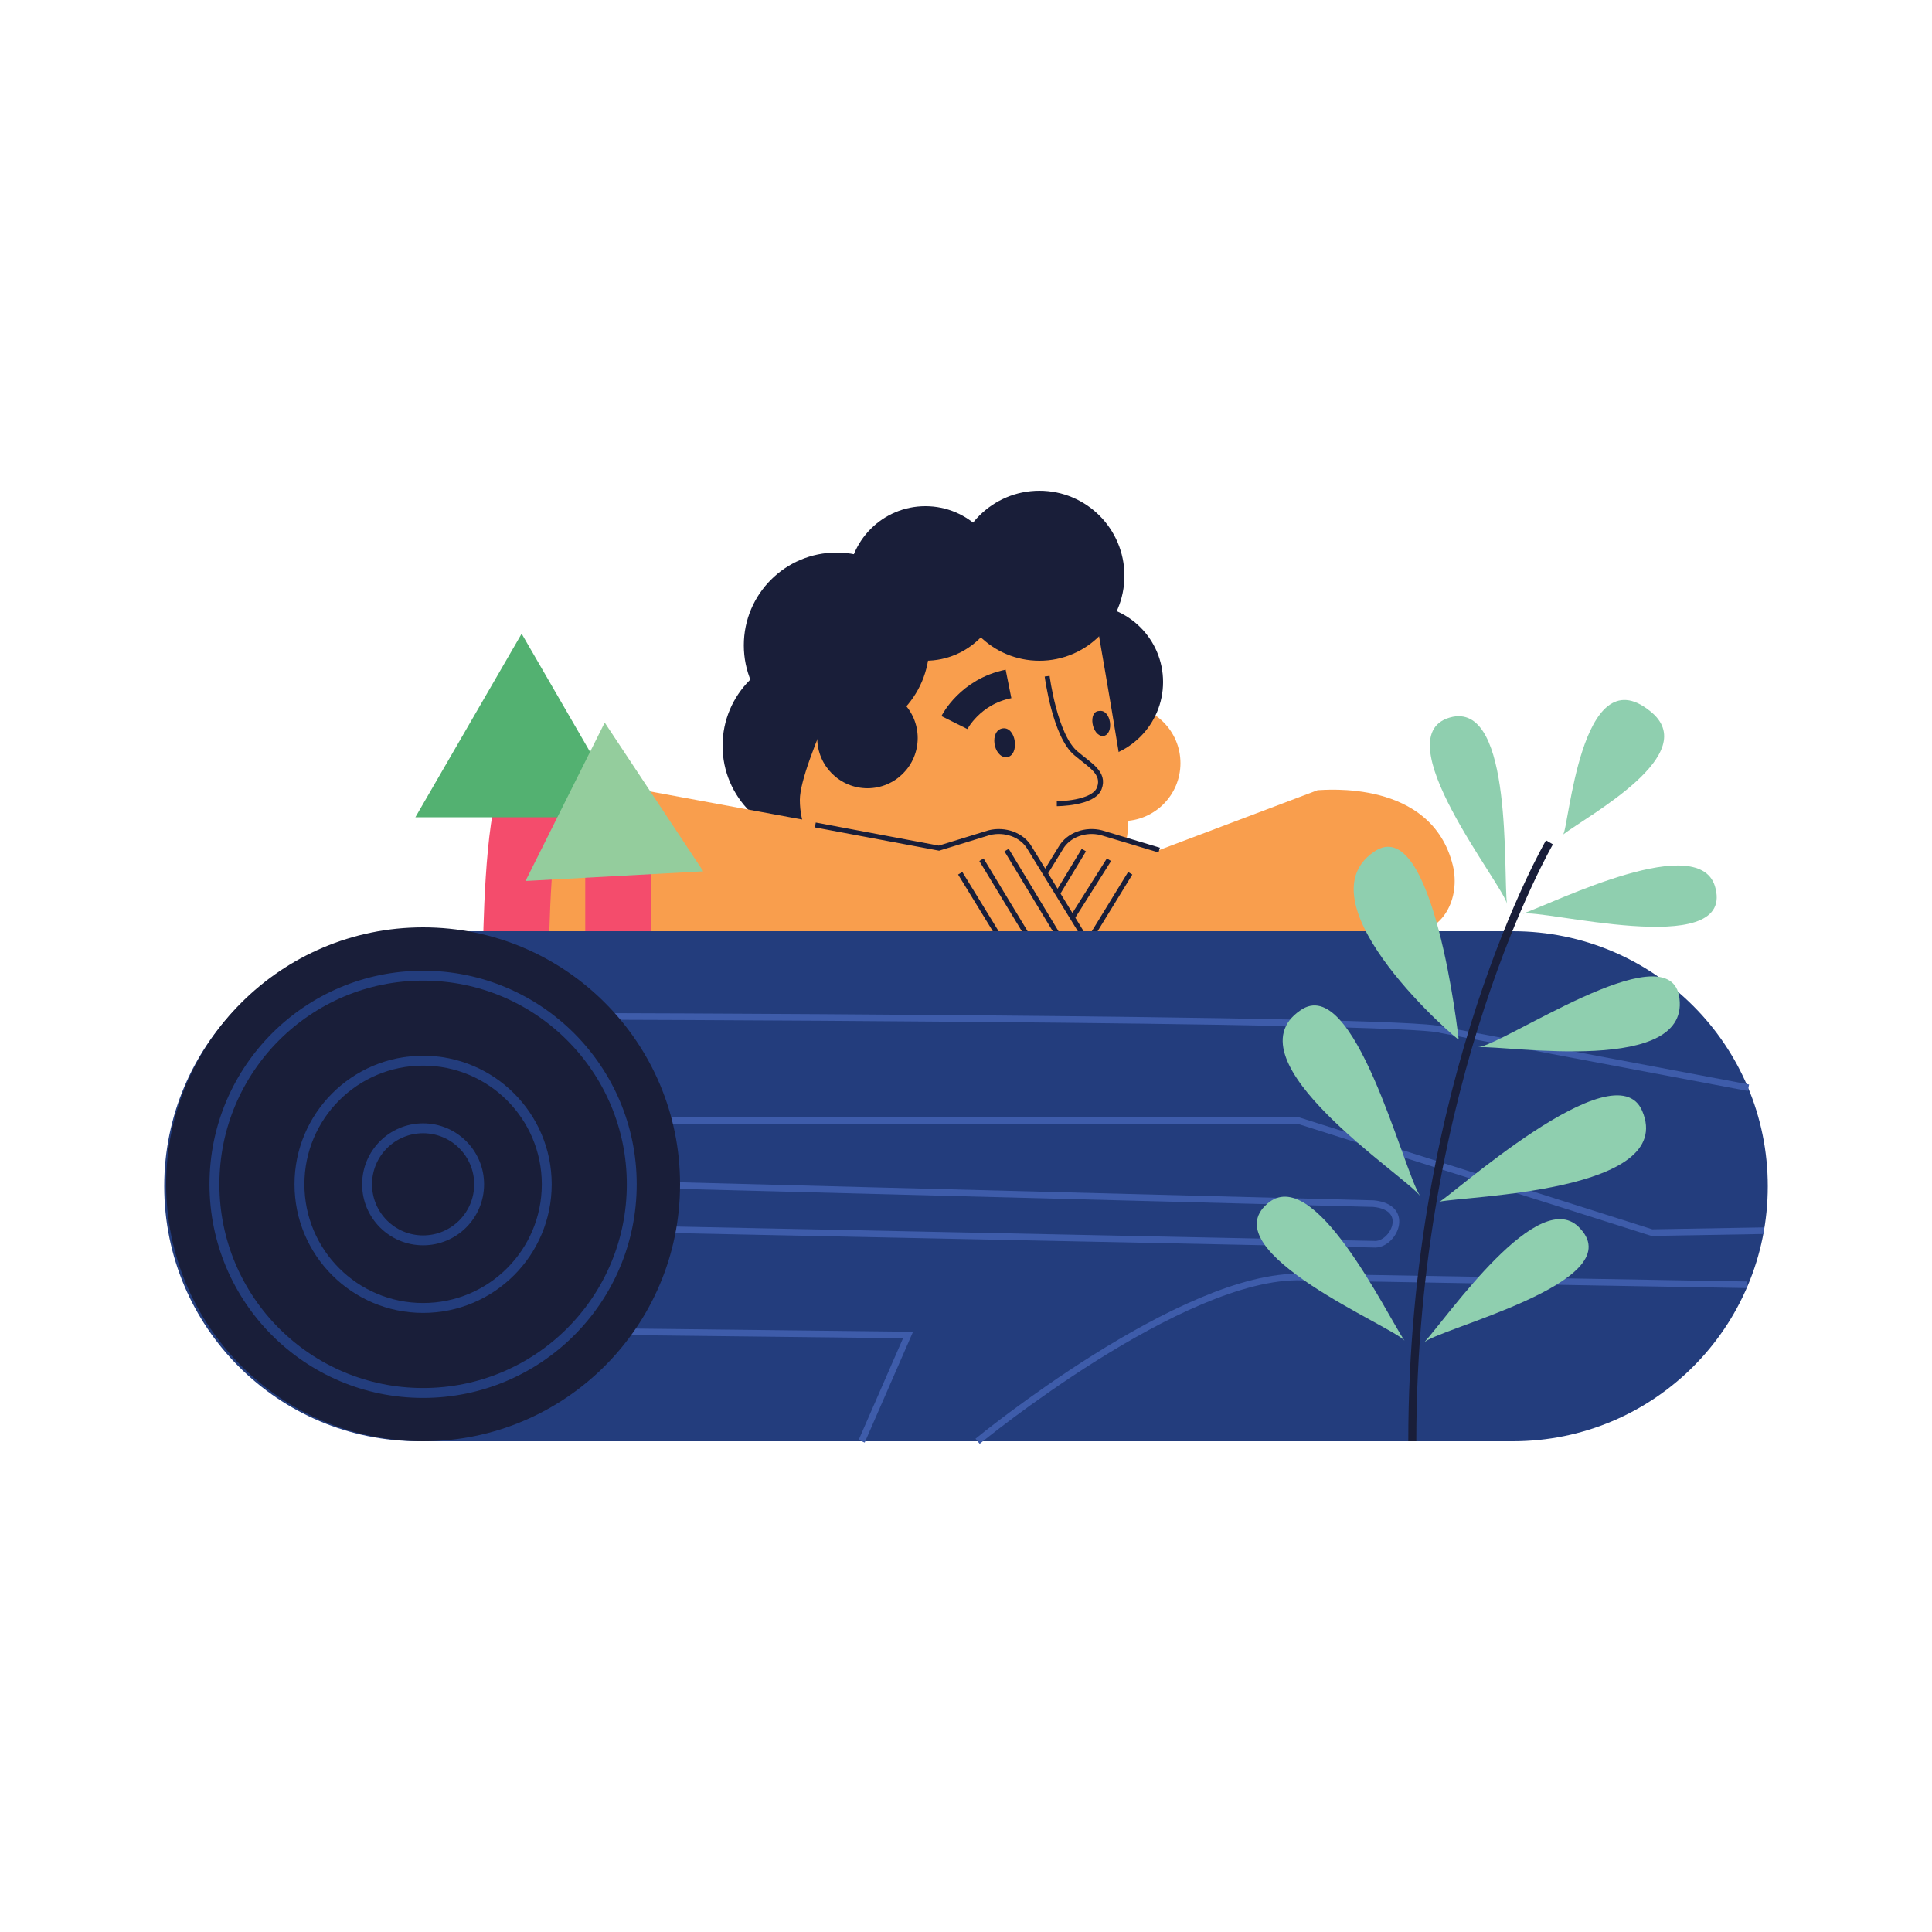 <?xml version="1.0" encoding="utf-8"?>
<!-- Generator: Adobe Illustrator 22.1.0, SVG Export Plug-In . SVG Version: 6.00 Build 0)  -->
<svg version="1.1" id="Layer_1" xmlns="http://www.w3.org/2000/svg" xmlns:xlink="http://www.w3.org/1999/xlink" x="0px" y="0px"
	 viewBox="0 0 100 100" style="enable-background:new 0 0 100 100;" xml:space="preserve">
<style type="text/css">
	.st0{fill:none;}
	.st1{fill:none;stroke:#FBEFE3;stroke-width:3;stroke-miterlimit:10;}
	.st2{fill:#FBEFE3;}
	.st3{fill:#F99E4D;}
	.st4{fill:#191E39;}
	.st5{fill:none;stroke:#191E39;stroke-width:0.256;stroke-miterlimit:10;}
	.st6{fill:none;stroke:#191E39;stroke-width:1.502;stroke-miterlimit:10;}
	.st7{fill:none;stroke:#F44C6C;stroke-width:3.415;stroke-miterlimit:10;}
	.st8{fill:#53B171;}
	.st9{display:none;fill:url(#SVGID_2_);}
	.st10{fill:#94CD9D;}
	.st11{display:none;fill:url(#SVGID_3_);}
	.st12{fill:#233D7D;}
	.st13{fill:none;stroke:#3E5CAA;stroke-width:0.341;stroke-miterlimit:10;}
	.st14{fill:none;stroke:#233D7D;stroke-width:0.512;stroke-miterlimit:10;}
	.st15{fill:none;stroke:#191E39;stroke-width:0.415;stroke-miterlimit:10;}
	.st16{fill:#8FCFAF;}
</style>
<pattern  width="76.5" height="51" patternUnits="userSpaceOnUse" id="New_Pattern_6" viewBox="12.3 -63.3 76.5 51" style="overflow:visible;">
	<g>
		<rect x="12.3" y="-63.3" class="st0" width="76.5" height="51"/>
		<g>
			<circle class="st1" cx="88.8" cy="-12.3" r="10.8"/>
			<circle class="st2" cx="88.8" cy="-37.8" r="3.6"/>
		</g>
		<g>
			<circle class="st2" cx="50.5" cy="-12.3" r="3.6"/>
		</g>
		<g>
			<circle class="st1" cx="12.3" cy="-12.3" r="10.8"/>
			<circle class="st2" cx="12.3" cy="-37.8" r="3.6"/>
		</g>
		<g>
			<circle class="st1" cx="88.8" cy="-63.3" r="10.8"/>
		</g>
		<g>
			<circle class="st1" cx="50.5" cy="-37.8" r="10.8"/>
			<circle class="st2" cx="50.5" cy="-63.3" r="3.6"/>
		</g>
		<g>
			<circle class="st1" cx="12.3" cy="-63.3" r="10.8"/>
		</g>
	</g>
</pattern>
<rect x="10" y="10" class="st0" width="80" height="80"/>
<g>
	<g>
	</g>
</g>
<g>
	<circle class="st3" cx="58.1" cy="39.5" r="3"/>
	<circle class="st4" cx="56.2" cy="35.3" r="4"/>
	<circle class="st4" cx="42.2" cy="38.6" r="4.8"/>
	<path class="st3" d="M58.4,42.6c-0.1,3.3-2.9,5.9-6.3,5.8c-2.5-0.1-10.7-2-10.7-7c0-1.9,3.4-8.6,3.4-8.6l11.8-1.5
		C56.6,31.3,58.5,42,58.4,42.6z"/>
	<path class="st5" d="M54.2,35c0,0,0.4,3.1,1.5,4c0.7,0.6,1.5,1,1.2,1.8c-0.3,0.8-2.2,0.8-2.2,0.8"/>
	<circle class="st4" cx="43.3" cy="33.4" r="4.8"/>
	<circle class="st4" cx="47.9" cy="30.2" r="4"/>
	<circle class="st4" cx="53.8" cy="29.8" r="4.4"/>
	<path class="st4" d="M52.1,39.2c-0.7,0-0.9-1.4-0.2-1.5C52.6,37.6,52.8,39.1,52.1,39.2z"/>
	<path class="st4" d="M57.1,38.1c-0.6,0-0.8-1.3-0.2-1.3C57.5,36.7,57.7,38,57.1,38.1z"/>
	<path class="st6" d="M49.4,37.4c0,0,0.8-1.6,2.8-2"/>
	<g>
		<path class="st3" d="M72.9,48.3H52.2l2.7-4.4C55.6,42.4,60,44,60,44l8.2-3.1c0.3,0,5.9-0.6,7,3.9C75.6,46.5,74.7,48.3,72.9,48.3z"
			/>
		<line class="st5" x1="53.5" y1="48.3" x2="56.1" y2="44"/>
		<line class="st5" x1="55" y1="48.3" x2="57.4" y2="44.5"/>
		<line class="st5" x1="56.6" y1="48.3" x2="58.5" y2="45.2"/>
		<path class="st5" d="M60,44l-3-0.9c-0.8-0.2-1.7,0.1-2.1,0.8l-2.7,4.4"/>
	</g>
	<path class="st3" d="M56,48.3H28.6c-1.8,0-3-1.8-2.3-3.5c1-2.5,6.7-4,7-3.9L49,43.8l2.2-0.7C52.8,41.9,56,48.3,56,48.3z"/>
	<g>
		<line class="st5" x1="54.7" y1="48.3" x2="52.1" y2="44"/>
		<line class="st5" x1="53.1" y1="48.3" x2="50.8" y2="44.5"/>
		<line class="st5" x1="51.6" y1="48.3" x2="49.7" y2="45.2"/>
		<path class="st5" d="M56,48.3l-2.7-4.4c-0.4-0.7-1.3-1-2.1-0.8l-2.6,0.8l-6.4-1.2"/>
	</g>
	<g>
		<path class="st7" d="M27.3,41.8c-0.6,2.6-0.6,8.1-0.6,8.1"/>
		<polygon class="st8" points="27,32.8 21.5,42.3 32.5,42.3 		"/>
		<pattern  id="SVGID_2_" xlink:href="#New_Pattern_6" patternTransform="matrix(0.142 0 0 0.142 -6954.196 -6929.817)">
		</pattern>
		<path class="st9" d="M27,34.6l-3.9,4.9c-0.7,0.8-0.2,2.1,0.9,2.2l6.2,0.9c1,0.2,1.9-0.9,1.5-1.9L29.4,35C29,34,27.7,33.8,27,34.6z
			"/>
	</g>
	<g>
		<line class="st7" x1="32" y1="44.8" x2="32" y2="49.7"/>
		<polygon class="st10" points="31.3,37.4 27.2,45.6 36.4,45.1 		"/>
		<pattern  id="SVGID_3_" xlink:href="#New_Pattern_6" patternTransform="matrix(0.142 0 0 0.142 -6954.196 -6930.817)">
		</pattern>
		<path class="st11" d="M30.4,39.2l-2.4,4.7c-0.4,0.8,0.2,1.7,1.1,1.7l5.2-0.3c0.9,0,1.4-1,0.9-1.8l-2.9-4.4
			C31.9,38.3,30.8,38.4,30.4,39.2z"/>
	</g>
	<circle class="st4" cx="44.9" cy="38.2" r="2.6"/>
	<g>
		<path class="st12" d="M78.3,74.6H21.7c-7.3,0-13.2-5.9-13.2-13.2v0c0-7.3,5.9-13.2,13.2-13.2h56.6c7.3,0,13.2,5.9,13.2,13.2v0
			C91.5,68.7,85.6,74.6,78.3,74.6z"/>
		<g>
			<g>
				<path class="st13" d="M90.5,56.3l-15.9-3c-1.7-0.6-46.2-0.7-46.2-0.7"/>
				<path class="st13" d="M47.6,56"/>
				<path class="st13" d="M32.3,55.8"/>
				<polyline class="st13" points="91.3,63.7 85.5,63.8 67.2,58 33.1,58 				"/>
				<path class="st13" d="M32.6,61.3l38.5,1c2,0.2,1,2.2,0,2.1l-38.8-0.8"/>
				<path class="st13" d="M50.6,74.6c0,0,10.6-8.7,16.8-8.5l23,0.4"/>
				<polyline class="st13" points="44.6,74.6 47,69.1 29.5,68.9 29.5,68.9 				"/>
			</g>
			<path id="SVGID_1_" class="st0" d="M78.3,74.6H21.7c-7.3,0-13.2-5.9-13.2-13.2v0c0-7.3,5.9-13.2,13.2-13.2h56.6
				c7.3,0,13.2,5.9,13.2,13.2v0C91.5,68.7,85.6,74.6,78.3,74.6z"/>
		</g>
		<circle class="st4" cx="21.9" cy="61.3" r="13.3"/>
		<g>
			<circle class="st14" cx="21.9" cy="61.3" r="10.8"/>
			<circle class="st14" cx="21.9" cy="61.3" r="6.4"/>
			<circle class="st14" cx="21.9" cy="61.3" r="2.9"/>
		</g>
	</g>
	<g>
		<path class="st15" d="M80.2,43.6c0,0-7.1,12.2-7.1,31"/>
		<path class="st16" d="M80.9,43.2c1.3-1,7.3-4.2,4.5-6.4C81.8,33.9,81.2,43,80.9,43.2z"/>
		<path class="st16" d="M78,46.8c-0.2-1.7,0.3-10.3-2.8-9.7C71.4,37.9,77.9,45.9,78,46.8z"/>
		<path class="st16" d="M78.8,47.3c1.7-0.6,9.3-4.4,10-1.3C89.7,49.7,79.7,47,78.8,47.3z"/>
		<path class="st16" d="M72.7,69.4c-1-1.5-4.7-9.2-7.1-7.1C62.7,64.8,72.2,68.7,72.7,69.4z"/>
		<path class="st16" d="M73.7,69.5c1.2-1.3,6-8.3,8.1-5.9C84.4,66.4,74.3,68.8,73.7,69.5z"/>
		<path class="st16" d="M75.5,53.8c0,0-1.3-11.9-4.4-9.7C67.2,46.8,75.6,54,75.5,53.8z"/>
		<path class="st16" d="M76.5,54.2c1.3-0.1,9.7-5.9,10.4-2.7C87.7,55.7,78,54.1,76.5,54.2z"/>
		<path class="st16" d="M73.5,61.9c-0.9-1.4-3.4-11.6-6.2-9.6C63.5,54.9,72.8,60.9,73.5,61.9z"/>
		<path class="st16" d="M74.5,62.2c0.4-0.1,9.1-8,10.5-4.7C86.8,61.7,75.9,61.9,74.5,62.2z"/>
	</g>
</g>
</svg>
